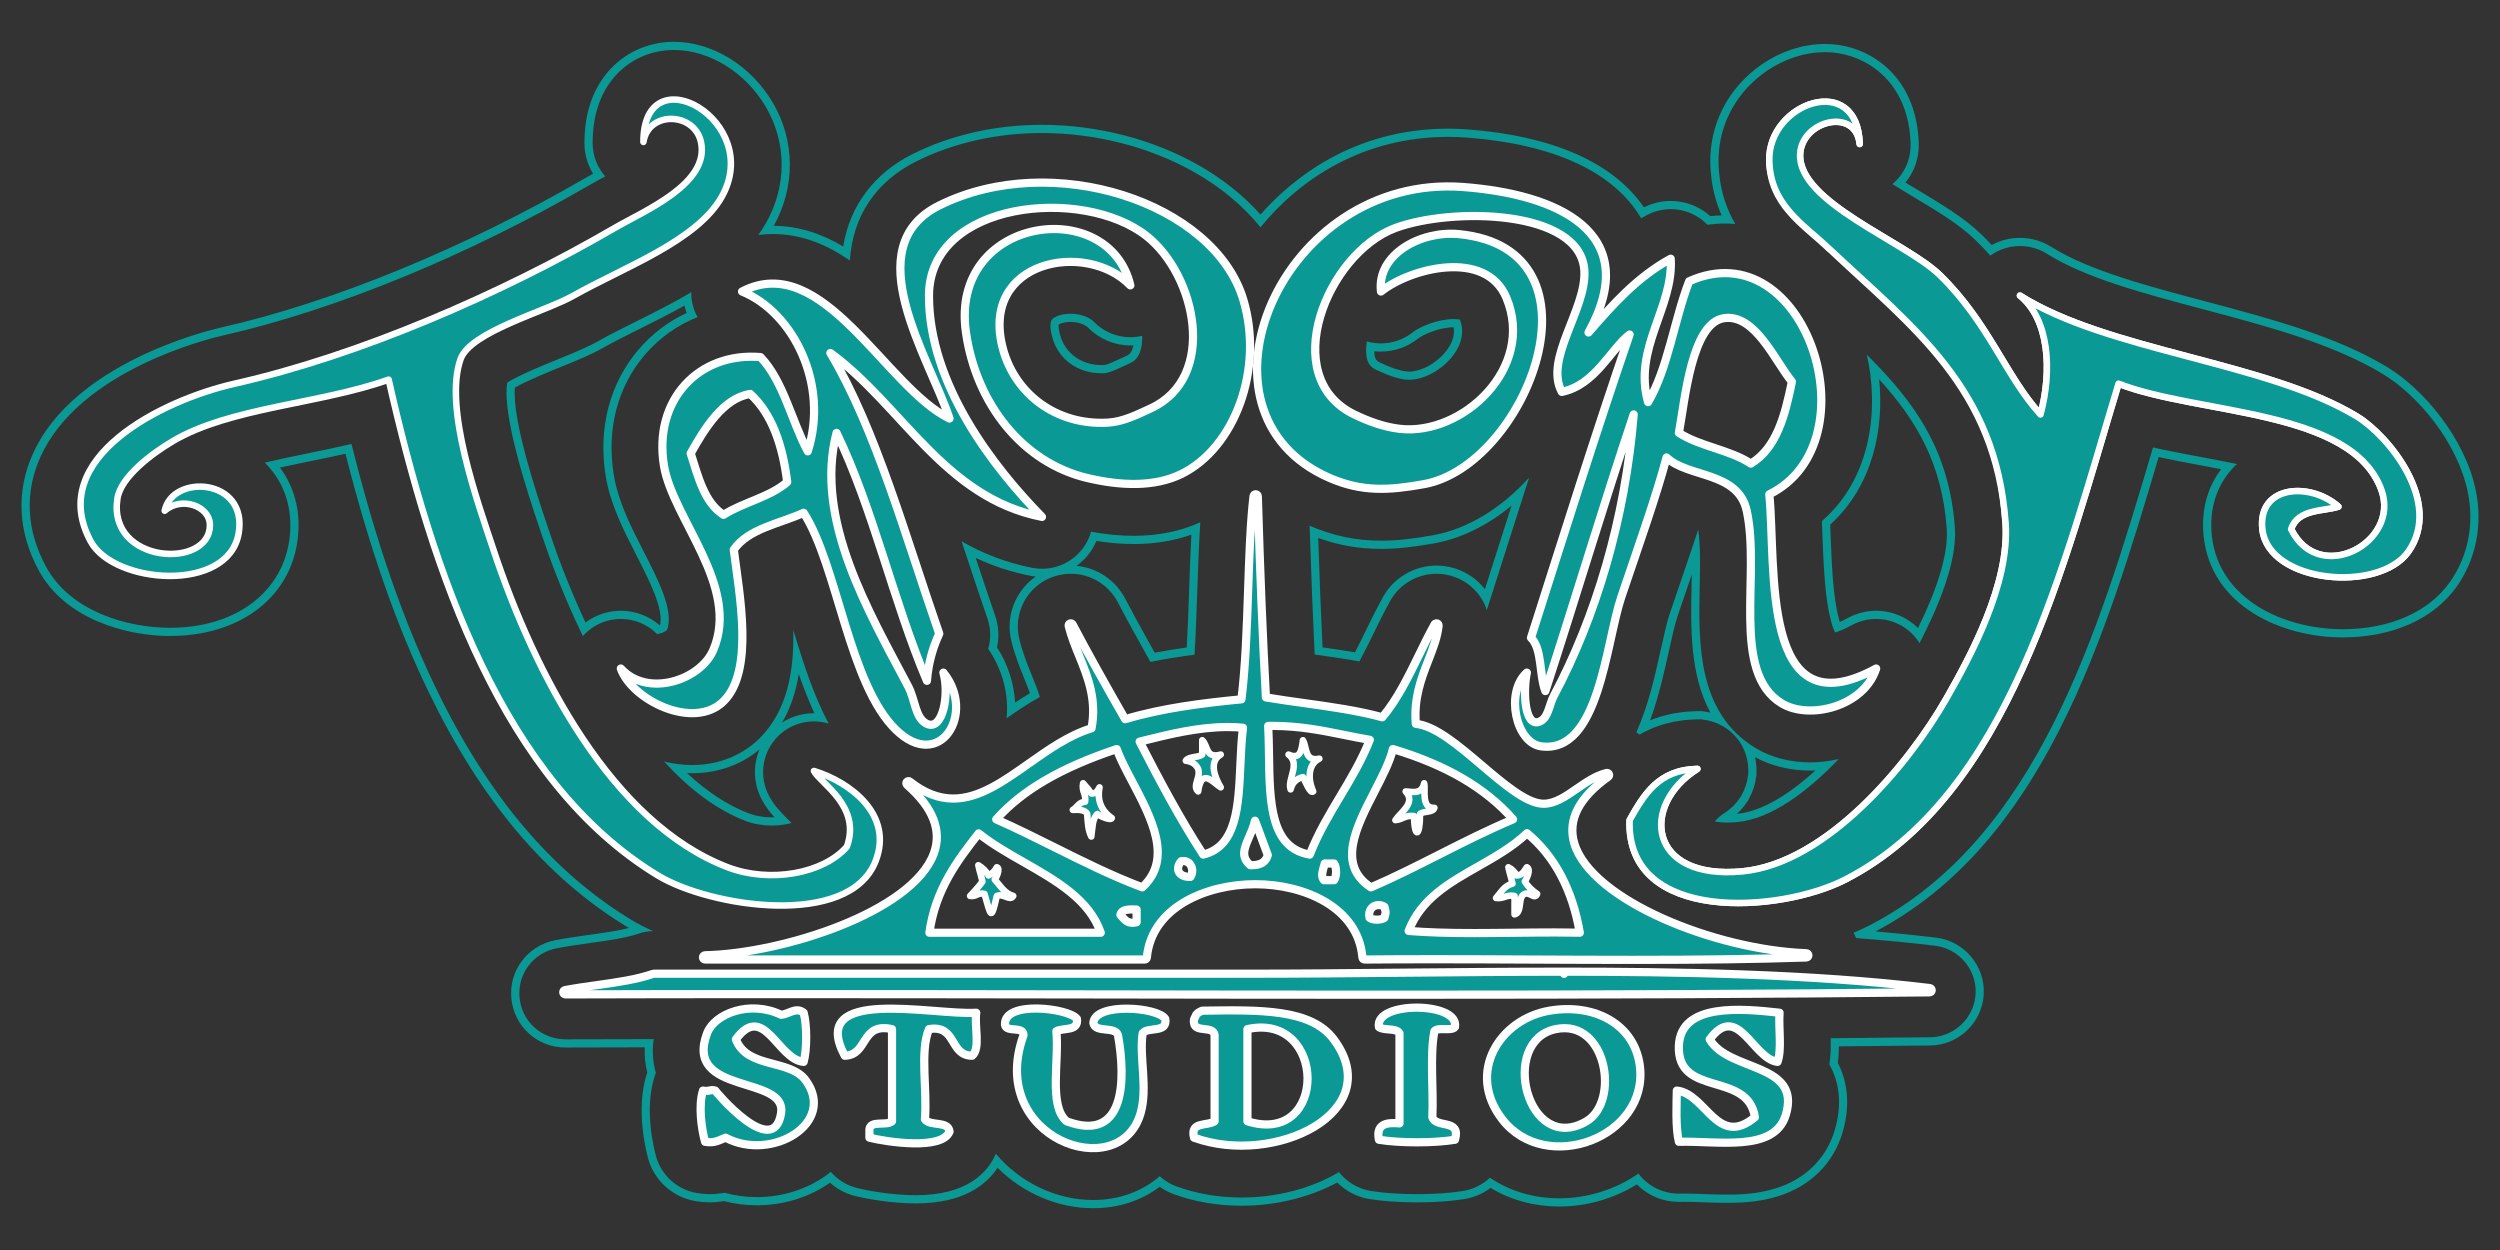 <?xml version="1.0" encoding="utf-8"?>
<!-- Generator: Adobe Illustrator 15.0.0, SVG Export Plug-In . SVG Version: 6.00 Build 0)  -->
<!DOCTYPE svg PUBLIC "-//W3C//DTD SVG 1.1//EN" "http://www.w3.org/Graphics/SVG/1.1/DTD/svg11.dtd">
<svg version="1.1" id="Etsy" xmlns="http://www.w3.org/2000/svg" xmlns:xlink="http://www.w3.org/1999/xlink" x="0px" y="0px"
	 width="290px" height="145px" viewBox="0 0 290 145" enable-background="new 0 0 290 145" xml:space="preserve">
<rect x="0" y="0" width="290" height="145" fill="#333333" stroke="none"/>
<g>
	<path fill="#C42000" d="M-481.333-152.174c-0.022-0.52,0.173-0.942,0.867-0.942c0.693,0,7.732,0.223,12.466,0.223
		c9.814,0,12.169-0.793,13.854-0.793c0.941,0.025,1.14,0.744,1.14,1.165s-0.445,1.313-0.445,2.478c0,1.165,0.272,2.404,0.272,3.42
		c0,1.017-0.868,1.363-1.339,1.363s-0.768-0.174-0.793-1.041c-0.05-1.66,1.165-4.064-10.756-4.064c-6.072,0-6.222,0.694-6.222,2.627
		s0.051,8.327,0.051,9.318s0.297,1.289,1.09,1.289s7.014,0,8.699,0s3.396-0.917,3.594-3.296c0.074-1.264,0.421-1.313,1.041-1.313
		c0.619,0,1.189,0.496,1.09,1.685c-0.099,1.19-0.347,2.454-0.347,4.164c0,1.71,0.347,3.396,0.347,4.635s-1.636,1.536-1.957,0.198
		c-0.322-1.338-0.794-3.594-4.61-3.594s-6.89,0-7.732,0s-1.265,0.471-1.265,1.859c0,1.388,0,8.178,0,9.889
		c0,1.709,0.521,3.543,3.991,3.543s9.765,0.372,12.64-1.884c1.238-1.016,1.61-2.428,2.032-4.733
		c0.198-1.065,2.503-1.041,2.403,1.413c-0.074,1.141-1.167,3.588-1.167,5.159c0,1.314,0.301,3.072-0.914,3.072
		c-1.027,0-0.595-0.523-5.106-0.523c-4.51,0-20.074,0.1-22.676,0.1c-0.967,0-1.165-0.273-1.165-0.868s0.347-1.041,1.165-1.041
		c0.817,0,4.287,0.049,4.287-4.362c0-4.412,0-20.545,0-22.925s-0.521-4.758-3.445-5.056
		C-481.383-151.108-481.309-151.604-481.333-152.174z"/>
	<path fill="#C42000" d="M-449.512-138.304c0-0.744,0.397-1.058,1.289-1.355c1.686-0.644,3.618-2.528,5.254-6.989
		c0.521-1.413,2.305-1.041,2.082,0.396s-0.545,4.089-0.545,5.601c0.768,0,6.468,0,7.187,0c0.72,0,0.843,0.868,0.843,1.562
		s-0.198,1.264-0.817,1.264c-0.669,0-7.212,0-7.212,0s0,7.955,0,12.441s1.536,5.527,3.594,5.527c1.189,0,2.155-0.471,3.048-1.09
		c0.595-0.446,1.934,0.619,1.265,1.486c-0.67,0.868-3.024,3.42-6.395,3.42c-3.371,0-5.8-2.503-5.75-6.691s0.224-11.177,0.224-12.144
		c0-0.966-1.265-2.33-2.677-2.33C-449.288-137.23-449.512-137.841-449.512-138.304z"/>
	<path fill="#C42000" d="M-420.341-141.369c2.329,0,4.139,0.818,4.907,0.818c0.768,0,1.065-0.966,1.908-0.966
		s1.04,0.966,0.817,1.784s-0.371,2.751-0.272,4.907c0.025,0.744-0.57,1.189-1.165,1.189s-0.818-0.248-1.065-1.388
		c-0.248-1.14-1.264-3.891-5.279-3.891c-2.899,0-4.015,1.933-4.015,3.197c0,1.264,0.679,2.473,3.767,3.817
		c3.247,1.413,9.245,2.925,9.245,8.674c-0.198,5.403-5.552,7.113-8.699,7.113c-2.652,0-5.13-0.793-6.221-0.793
		s-1.512,0.917-2.206,0.917c-0.693,0-1.189-0.793-0.917-1.611c0.272-0.818,0.619-1.437,0.619-2.255s-0.47-2.727-0.197-4.312
		s2.403-1.809,2.379-0.272c-0.024,1.537,0.67,5.923,6.221,5.923c4.486,0,5.006-3.123,5.006-4.015c0-1.09-0.223-2.652-5.601-4.783
		s-7.46-4.114-7.46-7.509S-425.546-141.369-420.341-141.369z"/>
	<path fill="#C42000" d="M-409.932-139.931c0-0.521,0.024-0.768,0.619-0.768s3.742,0.099,5.402,0.099s4.71-0.099,5.329-0.099
		c0.446,0,0.322,0.545,0.322,0.917c0,0.372,0.049,0.991-0.744,0.991s-2.279,0.273-2.279,1.586c0,1.313,0.35,1.68,0.867,3.098
		c0.57,1.562,4.684,11.004,4.684,11.004s3.222-6.618,4.188-8.476s1.562-4.188,1.562-5.229c0-1.041-1.065-1.735-1.958-1.909
		s-1.338-0.124-1.338-1.189c0-0.545,0.099-0.843,0.545-0.843s3.122,0.173,5.104,0.173c1.983,0,4.289-0.124,4.933-0.124
		c0.595,0,0.422,0.496,0.422,0.917c0,0.421-0.05,0.842-0.57,0.917c-0.521,0.074-2.825-0.025-5.229,5.081
		c-2.403,5.105-7.162,15.39-10.606,22.082c-1.785,3.519-5.155,7.361-8.675,7.361c-1.834,0.024-2.553-1.562-2.553-2.355
		c0-0.793,0.446-2.082,2.527-2.082c1.388,0,1.76,0.669,2.429,0.669c1.389,0,4.908-3.371,5.898-9.417
		c0.149-1.388-1.278-4.787-1.833-6.32c-0.826-2.28-3.338-8.889-5.155-12.813c-0.621-1.341-2.255-2.032-3.296-2.156
		C-409.833-138.915-409.932-139.088-409.932-139.931z"/>
</g>
<path d="M-187.857,25.796V14.037h-3.879V9.986h3.879V5.588c0-2.636,2.389-4.411,4.32-4.411h4.34v3.687h-2.004
	c-0.986,0-2.301,0.802-2.301,1.787v3.336h3.91v4.051h-3.91v11.759H-187.857z"/>
<path fill="#A30F1D" d="M-214.641,164.288v-11.759h-3.879v-4.051h3.879v-4.398c0-2.636,2.389-4.411,4.32-4.411h4.34v3.687h-2.004
	c-0.986,0-2.301,0.802-2.301,1.787v3.336h3.91v4.051h-3.91v11.759H-214.641z"/>
<path d="M-459.118,143.83c-0.967,0.43-2.004,0.723-3.096,0.851c1.111-0.666,1.967-1.725,2.368-2.98
	c-1.04,0.614-2.194,1.064-3.422,1.306c-0.981-1.047-2.382-1.701-3.932-1.701c-2.978,0-5.387,2.411-5.387,5.393
	c0,0.421,0.049,0.828,0.138,1.223c-4.477-0.224-8.449-2.366-11.104-5.631c-0.466,0.796-0.731,1.726-0.731,2.711
	c0,1.868,0.953,3.52,2.398,4.484c-0.882-0.027-1.717-0.269-2.438-0.672c-0.002,0.023-0.002,0.044-0.002,0.067
	c0,2.611,1.857,4.79,4.32,5.283c-0.453,0.126-0.93,0.188-1.42,0.188c-0.344,0-0.683-0.035-1.014-0.097
	c0.688,2.141,2.677,3.699,5.035,3.742c-1.847,1.446-4.168,2.309-6.691,2.309c-0.436,0-0.865-0.029-1.287-0.076
	c2.384,1.529,5.216,2.422,8.26,2.422c9.908,0,15.328-8.211,15.328-15.336c0-0.23-0.003-0.465-0.014-0.693
	C-460.756,145.861-459.842,144.913-459.118,143.83z"/>
<path fill="#A30F1D" d="M-459.118,273.83c-0.967,0.43-2.004,0.723-3.096,0.852c1.111-0.666,1.967-1.725,2.368-2.98
	c-1.04,0.613-2.194,1.064-3.422,1.305c-0.981-1.047-2.382-1.701-3.932-1.701c-2.978,0-5.387,2.412-5.387,5.393
	c0,0.422,0.049,0.828,0.138,1.223c-4.477-0.223-8.449-2.365-11.104-5.631c-0.466,0.797-0.731,1.727-0.731,2.711
	c0,1.869,0.953,3.52,2.398,4.484c-0.882-0.027-1.717-0.268-2.438-0.672c-0.002,0.023-0.002,0.045-0.002,0.068
	c0,2.611,1.857,4.789,4.32,5.283c-0.453,0.125-0.93,0.188-1.42,0.188c-0.344,0-0.683-0.035-1.014-0.096
	c0.688,2.141,2.677,3.699,5.035,3.742c-1.847,1.445-4.168,2.309-6.691,2.309c-0.436,0-0.865-0.029-1.287-0.076
	c2.384,1.529,5.216,2.422,8.26,2.422c9.908,0,15.328-8.211,15.328-15.336c0-0.23-0.003-0.465-0.014-0.693
	C-460.756,275.861-459.842,274.914-459.118,273.83z"/>
<g>
	<path d="M-348.629,163.866c0,0-0.007-2.454,0.279-3.669c0.307-1.296,2.058-8.711,2.058-8.711s-0.515-1.019-0.515-2.528
		c0-2.37,1.377-4.139,3.088-4.139c1.452,0,2.154,1.091,2.154,2.398c0,1.464-0.931,3.651-1.41,5.674
		c-0.401,1.697,0.847,3.08,2.522,3.08c3.029,0,5.068-3.891,5.068-8.499c0-3.505-2.357-6.126-6.653-6.126
		c-4.847,0-7.87,3.618-7.87,7.654c0,1.396,0.411,2.377,1.055,3.137c0.297,0.35,0.341,0.491,0.231,0.894
		c-0.077,0.292-0.254,0.999-0.327,1.281c-0.105,0.404-0.432,0.55-0.801,0.399c-2.234-0.911-3.275-3.357-3.275-6.106
		c0-4.542,3.831-9.987,11.428-9.987c6.105,0,10.121,4.416,10.121,9.158c0,6.271-3.488,10.955-8.626,10.955
		c-1.727,0-3.35-0.932-3.907-1.99c0,0-0.928,3.684-1.124,4.392c-0.337,1.232-1.607,3.425-1.607,3.425s-0.463,0.544-1.246,0.777
		C-348.357,165.444-348.629,163.866-348.629,163.866z"/>
</g>
<g display="none">
	<path display="inline" fill="#A30F1D" d="M-348.629,293.866c0,0-0.007-2.454,0.279-3.669c0.307-1.296,2.058-8.711,2.058-8.711
		s-0.515-1.019-0.515-2.528c0-2.37,1.377-4.139,3.088-4.139c1.452,0,2.154,1.091,2.154,2.398c0,1.464-0.931,3.651-1.41,5.674
		c-0.401,1.697,0.847,3.08,2.522,3.08c3.029,0,5.068-3.891,5.068-8.499c0-3.505-2.357-6.127-6.653-6.127
		c-4.847,0-7.87,3.618-7.87,7.654c0,1.396,0.411,2.377,1.055,3.137c0.297,0.35,0.341,0.491,0.231,0.894
		c-0.077,0.292-0.254,0.999-0.327,1.281c-0.105,0.404-0.432,0.55-0.801,0.399c-2.234-0.911-3.275-3.357-3.275-6.106
		c0-4.542,3.831-9.987,11.428-9.987c6.105,0,10.121,4.416,10.121,9.158c0,6.271-3.488,10.955-8.626,10.955
		c-1.727,0-3.35-0.932-3.907-1.99c0,0-0.928,3.684-1.124,4.392c-0.337,1.232-1.607,3.425-1.607,3.425s-0.463,0.544-1.246,0.777
		C-348.357,295.444-348.629,293.866-348.629,293.866z"/>
</g>
<rect x="-606.568" y="216.558" fill="#FFFFFF" width="64" height="64"/>
<path d="M-578.605,269.335v-19.849h-6.544v-6.836h6.544v-7.425c0-4.449,4.034-7.445,7.293-7.445h7.325v6.224h-3.382
	c-1.663,0-3.882,1.354-3.882,3.015v5.632h6.597v6.836h-6.597v19.849H-578.605z"/>
<g>
	<rect x="-261.631" y="-156.514" fill="#C42000" width="26.465" height="36.303"/>
	
		<rect x="-271.241" y="-155.354" transform="matrix(0.707 0.707 -0.707 0.707 -179.638 145.134)" fill="#C42000" width="12.459" height="22.158"/>
	
		<rect x="-237.966" y="-155.354" transform="matrix(0.707 -0.707 0.707 0.707 34.137 -206.15)" fill="#C42000" width="12.457" height="22.158"/>
</g>
<g>
	<rect x="-116.497" y="-153.509" fill="#FFFFFF" width="36.053" height="25.772"/>
	<path fill="#C42000" d="M-83.448-150.505v19.763h-30.045v-19.763H-83.448 M-77.439-156.514h-42.062v31.781h42.062V-156.514
		L-77.439-156.514z"/>
</g>
<g>
	<rect x="-487.25" y="-1.514" fill="#C42000" width="42.062" height="31.781"/>
</g>
<g>
	<g>
		<rect x="-343.69" y="-0.152" fill="#FFFFFF" width="27.953" height="20.867"/>
		<path fill="#C42000" d="M-316.255,0.365v19.832h-26.918V0.365H-316.255 M-315.22-0.67h-28.988v21.902h28.988V-0.67L-315.22-0.67z"
			/>
	</g>
	<g>
		<rect x="-336.647" y="7.251" fill="#FFFFFF" width="27.952" height="20.867"/>
		<path fill="#C42000" d="M-309.213,7.769v19.832h-26.917V7.769H-309.213 M-308.178,6.734h-28.987v21.902h28.987V6.734
			L-308.178,6.734z"/>
	</g>
	<g>
		<rect x="-329.918" y="14.75" fill="#FFFFFF" width="27.953" height="20.867"/>
		<path fill="#C42000" d="M-302.482,15.268v19.832H-329.4V15.268H-302.482 M-301.447,14.232h-28.988v21.902h28.988V14.232
			L-301.447,14.232z"/>
	</g>
</g>
<g>
	<polyline fill="none" stroke="#0A9995" stroke-width="7" stroke-miterlimit="10" points="-80.784,411.591 -92.047,394.822 
		-80.784,378.053 	"/>
</g>
<g>
	<polyline fill="none" stroke="#0A9995" stroke-width="7" stroke-miterlimit="10" points="-62.69,378.385 -51.428,395.152 
		-62.69,411.922 	"/>
</g>
<g>
	<polyline fill="none" stroke="#0A9995" stroke-width="7" stroke-miterlimit="10" points="-136.696,297.491 -119.928,286.229 
		-103.158,297.491 	"/>
</g>
<g>
	<polyline fill="none" stroke="#FFFFFF" stroke-width="7" stroke-miterlimit="10" points="-190.481,271.284 -207.251,285.71 
		-224.019,271.284 	"/>
</g>
<g>
	<polyline fill="none" stroke="#0A9995" stroke-width="7" stroke-miterlimit="10" points="-200.481,401.284 -217.251,415.71 
		-234.019,401.284 	"/>
</g>
<g>
	<polyline fill="none" stroke="#0A9995" stroke-width="7" stroke-miterlimit="10" points="-466.555,433.747 -480.98,416.978 
		-466.555,400.21 	"/>
</g>
<g>
	<g>
		<polyline fill="none" stroke="#FFFFFF" stroke-width="7" stroke-miterlimit="10" points="-465.555,574.747 -479.98,557.978 
			-465.555,541.21 		"/>
	</g>
	<g>
		<g>
			<polyline fill="none" stroke="#ECECE8" stroke-width="7" stroke-miterlimit="10" points="-466.555,573.747 -480.98,556.978 
				-466.555,540.21 			"/>
		</g>
	</g>
</g>
<g>
	<polyline fill="none" stroke="#0A9995" stroke-width="7" stroke-miterlimit="10" points="-357.945,400.21 -343.52,416.979 
		-357.945,433.747 	"/>
</g>
<g>
	<g>
		<polyline fill="none" stroke="#FFFFFF" stroke-width="7" stroke-miterlimit="10" points="-356.945,541.21 -342.52,557.979 
			-356.945,574.747 		"/>
	</g>
	<g>
		<g>
			<polyline fill="none" stroke="#ECECE8" stroke-width="7" stroke-miterlimit="10" points="-357.945,540.21 -343.52,556.979 
				-357.945,573.747 			"/>
		</g>
	</g>
</g>
<g>
	<g>
		<g>
			<path fill="#0A9995" d="M78.17,5.798c4.145,0,8.342,2.61,10.691,6.646c2.426,4.164,2.412,9.207-0.039,13.487
				c-0.262,0.459-0.557,0.897-0.863,1.325c0.555-0.072,1.115-0.11,1.676-0.11c3.369,0,6.307,1.242,8.951,3.075
				c0.324-5.137,3.002-9.164,7.744-11.521c4.305-2.138,9.324-3.269,14.52-3.269c6.209,0,12.469,1.6,17.627,4.506
				c3.119,1.757,5.736,3.944,7.738,6.428c4.635-5.68,11.967-10.487,21.773-10.487c0.727,0,1.465,0.028,2.193,0.083
				c10.064,0.762,17.031,3.994,20.193,9.36c0.199-0.116,0.4-0.229,0.6-0.338c0.865-0.472,1.844-0.721,2.828-0.721
				c0.986,0,1.965,0.249,2.842,0.727c0.535,0.293,1.01,0.658,1.418,1.081c0.682-0.093,1.363-0.141,2.043-0.141
				c0.4,0,0.795,0.021,1.184,0.051c-0.969-1.673-1.688-3.655-1.885-6.072c-0.033-0.361-0.053-0.721-0.059-1.067
				c-0.008-0.478,0.016-0.978,0.076-1.531c0.303-2.812,1.537-5.39,3.57-7.454c1.641-1.666,3.75-2.888,5.951-3.45
				c0.084-0.024,0.168-0.047,0.254-0.068l0.035-0.008l0.037-0.009c0.193-0.043,0.389-0.076,0.582-0.105l0.035-0.006l0.037-0.007
				c0.186-0.036,0.371-0.066,0.533-0.084c0.199-0.022,0.398-0.035,0.596-0.044l0.047-0.001l0.043-0.003
				c0.188-0.014,0.373-0.024,0.557-0.024h0.002c4.006,0,8.549,2.559,9.672,8.272c0.146,0.745,0.232,1.539,0.256,2.357
				c0.051,1.874-0.771,3.564-2.109,4.678c0.896,0.562,1.75,1.071,2.393,1.457c2.77,1.66,5.385,3.226,7.232,5.027
				c0.613,0.596,1.189,1.201,1.734,1.809c0.99-0.709,2.193-1.106,3.441-1.106c1.121,0,2.217,0.317,3.16,0.916
				c4.41,2.792,11.367,4.636,18.109,6.423c7.379,1.955,15.01,3.977,20.885,7.543c3.957,2.403,8.586,7.852,9.781,13.614
				c0.783,3.779,0.045,7.508-2.078,10.5c-2.463,3.465-6.986,5.452-12.41,5.452c-6.752,0-14.387-3.392-15.193-10.848
				c-0.045-0.417-0.066-0.838-0.066-1.245c-0.004-3.158,1.299-5.266,2.391-6.479c0.186-0.207,0.381-0.403,0.582-0.591
				c-1.414-0.295-2.838-0.562-4.189-0.815c-1.912-0.359-3.766-0.707-5.543-1.104c-0.016,0.051-0.031,0.1-0.045,0.148
				c-6.287,21.238-13.414,45.31-32.941,55.339c-0.555,0.284-1.141,0.551-1.746,0.803c0.104,0.2,0.203,0.401,0.283,0.614
				c3.268,0.253,6.34,0.552,9.176,0.896c2.754,0.332,4.818,2.758,4.699,5.523l-0.002,0.035l-0.002,0.035
				c-0.168,2.808-2.496,5.009-5.303,5.024c-3.812,0.04-7.611,0.075-11.508,0.106c0.023,0.945,0.014,1.982-0.152,3.043
				c1.252,2.218,1.465,4.882,0.584,7.745c-0.979,3.184-3.365,5.53-6.721,6.608c-2.33,0.748-4.625,0.748-5.857,0.748
				c-0.914,0-1.799-0.032-2.656-0.063l-0.041-0.002c-0.744-0.027-1.447-0.052-2.068-0.052c-0.172,0-0.338,0.002-0.504,0.006
				c-0.062,0.002-0.123,0.003-0.186,0.003c-1.896,0-3.613-0.894-4.703-2.328c-2.641,1.829-5.879,2.865-9.16,2.865
				c-3.002,0-5.76-0.83-8.066-2.388c-0.842,0.794-1.918,1.343-3.098,1.536c-1.473,0.239-3.375,0.371-5.359,0.371
				c-1.982,0-3.887-0.132-5.363-0.372c-1.482-0.242-2.789-1.045-3.686-2.183c-3.154,1.86-7.121,2.945-11.305,2.945
				c-2.639,0-5.164-0.428-7.508-1.273c-0.746-0.268-1.418-0.679-1.986-1.198c-2.027,1.768-4.703,2.76-7.736,2.76
				c-4.254,0-8.463-2.027-11.266-5.358c-1,2.265-3.428,4.802-9.295,4.802c-2.727,0-5.555-0.521-6.791-0.828
				c-1.23-0.305-2.285-0.979-3.062-1.885c-2.283,1.849-5.342,2.933-8.6,2.933c-1.281,0-2.533-0.17-3.736-0.51
				c-0.492,0.097-1.051,0.163-1.672,0.163c-0.521,0-1.053-0.047-1.58-0.138c-2.232-0.388-4.066-2.042-4.678-4.222
				c-0.244-0.881-1.408-5.47-0.172-9.312c0.045-0.135,0.092-0.268,0.143-0.397c-0.305-1.06-0.467-2.371-0.254-3.911
				c-3.523,0.005-6.922,0.013-10.234,0.023c-2.775,0-5.061-2.07-5.322-4.821c-0.271-2.732,1.559-5.194,4.297-5.739
				c1.312-0.253,2.662-0.442,3.848-0.607l0.121-0.018c1.992-0.277,4.049-0.562,5.494-1.061c0.543-0.197,1.137-0.299,1.734-0.307
				c-0.91-0.403-1.76-0.837-2.521-1.299c-9.229-5.611-16.643-14.398-22.666-26.862c-3.807-7.881-6.955-16.97-9.803-28.344
				C39.09,51.896,37.4,52.24,35.74,52.58c-1.686,0.346-3.391,0.694-5.029,1.084c0.221,0.215,0.432,0.441,0.631,0.677
				c1.955,2.309,2.723,5.377,2.166,8.639c-1.018,5.98-6.432,9.845-13.793,9.845c-4.854,0-11.529-1.854-14.367-7.075
				c-2.299-4.227-2.52-8.648-0.637-12.788C9.271,42.93,24.221,39.287,25.91,38.905c12.951-2.929,28.416-9.273,42.428-17.409
				c0.582-0.338,1.209-0.674,1.873-1.029c-0.914-1.041-1.467-2.398-1.467-3.867c0-3.03,0.789-5.543,2.348-7.47
				C72.807,7.013,75.387,5.798,78.17,5.798 M78.172,11.683C78.172,11.683,78.172,11.683,78.172,11.683
				c0.016,0,0.03,0.001,0.045,0.002c-0.021,0-0.041,0-0.061,0c-0.004,0-0.008,0-0.012,0c-0.124,0-0.246,0.005-0.365,0.018
				c0.082-0.008,0.164-0.009,0.246-0.013c0.041-0.002,0.08-0.004,0.119-0.005c0.002,0,0.005,0,0.007,0c0.027,0,0.055,0,0.082,0.001
				c0.004,0,0.009,0,0.013,0c-0.004,0-0.009,0-0.013,0c-0.006,0-0.011,0-0.017-0.001c0.006,0,0.012,0,0.018,0
				C78.214,11.685,78.193,11.683,78.172,11.683C78.172,11.683,78.172,11.683,78.172,11.683s-0.001,0-0.002,0
				C78.171,11.683,78.172,11.683,78.172,11.683 M67.611,73.783c0.395-0.446,0.859-0.84,1.393-1.157
				c0.912-0.542,1.955-0.828,3.016-0.828c1.58,0,3.096,0.635,4.197,1.745c0.418-0.014,0.943-0.264,1.162-0.458
				c0.812-2.229-0.98-5.729-2.715-9.116c-1.451-2.831-2.949-5.758-3.461-8.866c-0.863-5.254,0.406-10.196,3.574-13.916
				c1.682-1.975,3.775-3.461,6.141-4.397c-0.428-0.771-0.686-1.641-0.729-2.55c-0.004-0.117,0.008-0.23,0.01-0.348
				c-2.102,1.252-4.309,2.353-6.41,3.399c-1.572,0.784-3.059,1.526-4.336,2.249c-1.346,0.764-3.055,1.457-4.883,2.198
				c-1.154,0.468-4.414,1.787-5.732,2.649c-0.633,3.841,2.52,13.224,3.598,16.434l0.023,0.066l0.389,1.16
				C63.639,64.438,65.236,68.876,67.611,73.783 M127.752,43.297c0.137,0,0.279-0.004,0.424-0.012
				c0.488-0.027,1.518-0.506,2.434-0.933l0.418-0.194c0.398-0.183,1.225-0.564,1.428-2.264c0.035-0.302,0.049-0.615,0.041-0.937
				c-0.447,0.106-0.908,0.161-1.371,0.161c-1.596,0-3.145-0.657-4.244-1.798c-0.447-0.462-1.455-0.929-2.697-0.929
				c-1.201,0-1.955,0.413-2.17,0.694c-0.232,0.302-0.219,1.047,0.035,1.994C122.734,41.642,124.975,43.297,127.752,43.297
				 M160.199,39.833c-0.561,0-1.113-0.079-1.643-0.231c-0.041,0.265-0.07,0.527-0.082,0.783c-0.092,1.903,0.721,2.297,1.203,2.531
				c1.303,0.63,2.434,1.005,3.354,1.114c0.139,0.016,0.277,0.024,0.414,0.024c1.883,0,4.125-1.315,5.332-3.129
				c0.861-1.286,1.055-2.578,0.578-3.846c-0.131-0.031-0.365-0.067-0.734-0.067c-1.836,0-3.932,0.891-4.74,1.534
				C162.84,39.376,161.531,39.833,160.199,39.833 M212.863,73.364c0.389-0.106,1.018-0.339,1.936-0.841
				c0.867-0.475,1.85-0.726,2.838-0.726c1.363,0,2.693,0.475,3.746,1.337c0.52,0.426,0.941,0.928,1.279,1.475
				c2.025-3.901,4.395-9.328,4.104-13.384c-0.648-9.014-4.664-14.569-10.223-20.089c1.391,5.952,0.715,14.19-5.205,19.311
				c0.021,0.483,0.039,0.978,0.059,1.48l0.002,0.088c0.129,3.434,0.273,7.325,1.002,10.03
				C212.57,72.676,212.736,73.096,212.863,73.364 M177.375,55.404c-3.25,3.586-7.166,5.962-11.119,6.678
				c-2.477,0.447-4.287,0.637-6.047,0.637c-2.92,0-5.555-0.552-8.295-1.735c0.178,5.514,0.369,10.393,0.586,14.939
				c1.713,0.239,3.459,0.488,5.189,0.803c0.537-0.983,1.055-2.043,1.562-3.082c0.488-1.005,1.227-2.522,2.016-3.944
				c1.086-1.938,3.143-3.142,5.367-3.142c0.58,0,1.16,0.083,1.727,0.247c0.07,0.021,0.141,0.043,0.195,0.061
				c1.91,0.628,3.326,2.093,3.916,3.904c0.537-1.681,1.072-3.361,1.607-5.045l0.031-0.1
				C175.182,62.261,176.271,58.84,177.375,55.404 M23.249,56.583L23.249,56.583c-0.013,0-0.026,0-0.04,0
				c-0.035,0-0.07,0-0.105,0.001c-0.032,0-0.065,0.001-0.098,0.002c0.032-0.001,0.065-0.001,0.098-0.002
				c0.036-0.001,0.071-0.001,0.107-0.001C23.225,56.583,23.236,56.583,23.249,56.583L23.249,56.583L23.249,56.583
				c0.002,0,0.004,0,0.005,0C23.253,56.583,23.251,56.583,23.249,56.583L23.249,56.583c-0.018-0.001-0.038-0.003-0.058-0.003
				C23.211,56.58,23.23,56.583,23.249,56.583 M131.516,62.156c-1.561,0-3.221-0.159-4.955-0.476
				c-0.117,0.417-0.283,0.826-0.498,1.221c-1.033,1.897-3.02,3.075-5.186,3.075c-0.387,0-0.775-0.037-1.143-0.111
				c-3.102-0.61-5.791-1.695-8.188-3.073c0.156,0.475,0.312,0.946,0.469,1.418l0.09,0.274c0.795,2.405,1.617,4.892,2.43,7.232
				c0.404,1.16,0.434,2.396,0.098,3.55c1.666,2.419,2.404,5.294,2.131,8.054c1.197-0.836,2.473-1.699,3.857-2.471
				c-0.205-0.696-0.512-1.475-0.898-2.431c-0.479-1.177-1.076-2.642-1.465-4.211c-0.777-3.031,0.846-6.146,3.777-7.253
				c0.057-0.021,0.119-0.044,0.186-0.065c0.646-0.221,1.316-0.332,1.992-0.332c2.291,0,4.381,1.263,5.467,3.323
				c0.85,1.647,2.342,4.359,3.771,6.901c1.756-0.354,3.49-0.624,5.113-0.838c0.152-2.426,0.24-5.003,0.326-7.536l0.002-0.058
				c0.092-2.721,0.184-5.338,0.346-7.766C136.957,61.624,134.363,62.156,131.516,62.156 M190.191,85.216
				c0.02-0.01,0.037-0.022,0.057-0.032l0.021-0.012c0.127-0.079,0.254-0.153,0.359-0.208c0.199-0.105,0.41-0.202,0.623-0.297
				l0.039-0.02c0.141-0.068,0.281-0.134,0.445-0.201c0.182-0.074,0.373-0.141,0.562-0.206l0.072-0.023l0.043-0.017
				c0.15-0.057,0.303-0.109,0.455-0.156c0.18-0.055,0.367-0.102,0.555-0.146l0.072-0.017l0.078-0.021
				c0.18-0.048,0.361-0.093,0.549-0.131c0.154-0.031,0.312-0.056,0.475-0.078l0.027-0.004l0.098-0.017
				c0.23-0.038,0.459-0.075,0.699-0.1c0.133-0.015,0.271-0.023,0.438-0.033l0.074-0.005c0.221-0.018,0.492-0.04,0.812-0.048
				c0.053-0.001,0.107-0.002,0.16-0.002l0.484,0.001l0.16,0.036c0.137,0.015,0.271,0.034,0.406,0.06
				c0.146,0.027,0.295,0.062,0.432,0.099l0.02,0.004l0.02,0.005c0.127,0.034,0.322,0.09,0.551,0.176l0.025,0.009l0.023,0.01
				c0.137,0.053,0.273,0.111,0.404,0.174c0.168,0.079,0.338,0.17,0.504,0.27l0.012,0.006l0.027,0.018
				c0.123,0.074,0.242,0.152,0.357,0.233c0.203,0.143,0.352,0.273,0.436,0.346c0.09,0.074,0.215,0.185,0.338,0.311
				c0.238,0.24,0.459,0.507,0.643,0.772c0.076,0.108,0.145,0.219,0.211,0.333l0.01,0.014l0.039,0.069
				c0.049,0.085,0.148,0.256,0.252,0.483c0.074,0.159,0.129,0.298,0.164,0.392c0.029,0.072,0.066,0.174,0.105,0.294
				c0.051,0.157,0.092,0.315,0.125,0.481c0.025,0.108,0.047,0.215,0.064,0.322c0.031,0.188,0.049,0.354,0.061,0.49
				c0.014,0.121,0.025,0.287,0.025,0.477l-0.002,0.523l-0.045,0.186c-0.029,0.229-0.07,0.457-0.125,0.684l-0.018,0.069l-0.02,0.069
				c-0.021,0.081-0.047,0.159-0.07,0.238c-0.131,0.413-0.293,0.789-0.494,1.143l-0.018,0.029l-0.004,0.006l-0.002,0.007l-0.07,0.12
				l-0.053,0.076c-0.188,0.292-0.402,0.571-0.645,0.832c-0.041,0.046-0.084,0.09-0.127,0.135l-0.049,0.051l-0.049,0.048
				c-0.303,0.292-0.611,0.537-0.977,0.77c-0.041,0.026-0.082,0.054-0.121,0.082l-0.064,0.044h-0.002l-0.078,0.053
				c-0.029,0.022-0.059,0.046-0.088,0.068l-0.045,0.035l-0.018,0.014l-0.02,0.015l-0.055,0.04l-0.035,0.031l-0.068,0.06l-0.1,0.087
				l-0.008,0.007l-0.092,0.09l-0.07,0.069l-0.006,0.004l-0.072,0.081l-0.076,0.083l-0.002,0.003l-0.049,0.062l-0.043,0.052
				c0.346,0.07,0.82,0.127,1.443,0.127c0.371,0,0.777-0.021,1.203-0.062c3.887-0.376,8.107-3.52,11.725-7.31
				c-1.121,0.258-2.242,0.392-3.305,0.392c-2.371,0-4.586-0.587-6.398-1.697c-6.727-4.103-6.561-12.186-6.428-18.689
				c0.051-2.348,0.102-4.766-0.17-6.63c-0.639,1.949-1.344,4.018-2.107,6.253l-0.018,0.054l-0.064,0.187
				c-0.369,1.08-0.75,2.189-1.135,3.33c-0.312,0.927-0.645,2.423-0.994,4.006l-0.01,0.039c-0.688,3.113-1.471,6.608-2.852,9.651
				C189.947,85.025,190.07,85.121,190.191,85.216 M80.303,88.743c-1.086,0-2.184-0.143-3.262-0.401
				c2.783,3.05,5.945,5.545,9.486,6.9c0.889,0.34,1.924,0.52,2.994,0.52c0.879,0,1.654-0.119,2.299-0.294
				c-0.123-0.129-0.264-0.27-0.422-0.427c-0.754-0.752-1.611-1.604-2.215-2.776c-1.096-2.112-0.812-4.653,0.713-6.472
				c1.123-1.342,2.773-2.111,4.527-2.111c0.574,0,1.143,0.085,1.701,0.252c-1.742-3.265-2.959-7.063-4.105-10.842
				c0.109,4.656-0.654,9.346-3.938,12.579C86.07,87.651,83.307,88.743,80.303,88.743 M78.17,4.848c-3.071,0-5.92,1.343-7.816,3.684
				c-1.698,2.1-2.56,4.814-2.56,8.068c0,1.256,0.352,2.482,1.006,3.548c-0.32,0.175-0.637,0.351-0.938,0.526
				C53.932,28.763,38.564,35.069,25.7,37.979c-1.736,0.393-17.102,4.136-21.854,14.589c-2.011,4.421-1.779,9.136,0.667,13.635
				c3.037,5.588,10.088,7.571,15.202,7.571c7.849,0,13.631-4.175,14.729-10.636c0.565-3.311-0.134-6.445-1.972-8.902
				c1.116-0.246,2.253-0.479,3.364-0.707l0.095-0.02l0.113-0.023c1.32-0.27,2.677-0.548,4.032-0.85
				c2.809,11.041,5.881,19.839,9.642,27.625c6.105,12.635,13.639,21.552,23.027,27.261c0.068,0.042,0.138,0.083,0.208,0.124
				c-1.278,0.334-2.926,0.563-4.528,0.786l-0.15,0.021c-1.121,0.156-2.524,0.352-3.891,0.615c-3.209,0.639-5.383,3.547-5.062,6.766
				c0.308,3.235,3.002,5.678,6.268,5.678c2.988-0.01,6.043-0.017,9.196-0.022c-0.04,1,0.059,1.976,0.296,2.916
				c-0.016,0.047-0.032,0.094-0.048,0.141c-1.317,4.095-0.1,8.937,0.157,9.866c0.71,2.53,2.842,4.454,5.432,4.904
				c0.584,0.101,1.17,0.152,1.742,0.152c0.544,0,1.092-0.047,1.63-0.14c1.217,0.323,2.486,0.486,3.778,0.486
				c3.12,0,6.106-0.926,8.507-2.622c0.829,0.745,1.827,1.273,2.927,1.546c1.281,0.318,4.203,0.856,7.02,0.856
				c5.379,0,8.108-2.036,9.492-4.133c2.956,2.957,7.002,4.69,11.068,4.69c2.934,0,5.591-0.857,7.738-2.487
				c0.511,0.365,1.067,0.656,1.664,0.87c2.443,0.882,5.078,1.329,7.828,1.329c3.955,0,7.865-0.952,11.104-2.692
				c1.013,1.013,2.312,1.685,3.732,1.917c1.524,0.248,3.483,0.385,5.517,0.385s3.99-0.136,5.512-0.383
				c1.104-0.181,2.137-0.625,3.023-1.297c2.344,1.416,5.09,2.161,7.988,2.161c3.146,0,6.306-0.907,8.987-2.566
				c1.279,1.299,3.013,2.029,4.876,2.029c0.072,0,0.143-0.001,0.215-0.003c0.151-0.003,0.311-0.005,0.475-0.005
				c0.594,0,1.272,0.023,2.033,0.051c0.907,0.033,1.801,0.066,2.732,0.066c1.285,0,3.676,0,6.147-0.793
				c3.66-1.176,6.267-3.745,7.339-7.234c0.915-2.976,0.739-5.803-0.507-8.201c0.087-0.676,0.119-1.333,0.125-1.924
				c3.566-0.029,7.058-0.062,10.56-0.099c3.301-0.019,6.044-2.618,6.241-5.918l0.001-0.008l0.004-0.078
				c0.141-3.258-2.291-6.117-5.535-6.508c-2.183-0.265-4.535-0.506-7.016-0.72c19.391-10.215,26.584-33.91,32.835-55.021
				c1.501,0.319,3.039,0.608,4.651,0.912l0.057,0.01l0.12,0.022c0.794,0.149,1.605,0.302,2.422,0.461
				c-1.056,1.389-2.104,3.514-2.1,6.468c0,0.45,0.024,0.903,0.072,1.346c0.869,8.036,8.975,11.696,16.138,11.696
				c5.735,0,10.541-2.133,13.185-5.852c2.278-3.21,3.071-7.203,2.234-11.243c-1.251-6.03-6.088-11.724-10.219-14.233
				c-5.991-3.637-13.688-5.676-21.131-7.648c-6.671-1.768-13.562-3.595-17.849-6.308c-1.096-0.695-2.364-1.063-3.668-1.063
				c-1.155,0-2.271,0.286-3.274,0.832c-0.412-0.441-0.827-0.865-1.239-1.266c-1.92-1.872-4.572-3.462-7.38-5.145l-0.2-0.121
				c-0.352-0.211-0.757-0.454-1.191-0.719c1.036-1.257,1.589-2.849,1.544-4.522c-0.025-0.874-0.117-1.719-0.273-2.515
				c-1.228-6.245-6.211-9.04-10.604-9.04c-0.208,0-0.417,0.012-0.628,0.027l-0.011,0l-0.052,0.002
				c-0.219,0.01-0.439,0.024-0.66,0.049c-0.183,0.02-0.396,0.054-0.608,0.096c-0.248,0.039-0.464,0.076-0.679,0.123l-0.007,0.002
				l-0.044,0.01c-0.144,0.035-0.239,0.06-0.335,0.088c-2.335,0.596-4.605,1.912-6.362,3.696c-2.185,2.218-3.513,4.991-3.838,8.019
				c-0.063,0.58-0.091,1.12-0.082,1.648c0.007,0.373,0.027,0.756,0.062,1.139c0.146,1.776,0.559,3.423,1.256,4.989
				c-0.436,0.011-0.876,0.041-1.318,0.088c-0.394-0.354-0.827-0.661-1.295-0.917c-1.014-0.552-2.153-0.843-3.298-0.843
				c-1.077,0-2.146,0.256-3.105,0.743c-3.519-5.174-10.559-8.294-20.444-9.042c-0.757-0.057-1.52-0.086-2.265-0.086
				c-11.074,0-18.181,5.889-21.772,9.967c-1.983-2.238-4.425-4.181-7.272-5.785c-5.298-2.985-11.723-4.628-18.094-4.628
				c-5.339,0-10.506,1.165-14.942,3.368c-4.501,2.238-7.331,6.016-8.095,10.744c-2.661-1.586-5.309-2.373-8.049-2.396
				c2.505-4.532,2.479-9.835-0.081-14.231C87.165,7.642,82.646,4.848,78.17,4.848L78.17,4.848z M59.725,44.96
				c1.419-0.808,4.211-1.94,5.186-2.334c1.864-0.756,3.609-1.463,5.012-2.26c1.268-0.717,2.736-1.449,4.291-2.225
				c1.628-0.811,3.431-1.708,5.188-2.692c0.065,0.289,0.149,0.573,0.252,0.851c-2.157,1.004-4.037,2.438-5.599,4.271
				c-3.353,3.937-4.697,9.152-3.788,14.687c0.537,3.261,2.07,6.252,3.553,9.146c1.489,2.909,3.165,6.182,2.749,8.076
				c-0.022,0.01-0.046,0.021-0.069,0.03c-1.235-1.061-2.84-1.661-4.479-1.661c-1.231,0-2.442,0.333-3.501,0.961
				c-0.208,0.124-0.408,0.258-0.602,0.404c-2.091-4.481-3.492-8.423-4.167-10.464l-0.391-1.163l-0.027-0.081
				C62.345,57.567,59.407,48.821,59.725,44.96L59.725,44.96z M122.806,37.64c0.139-0.084,0.599-0.297,1.378-0.297
				c1.023,0,1.766,0.382,2.015,0.64c1.278,1.326,3.074,2.087,4.927,2.087c0.115,0,0.229-0.003,0.345-0.009
				c-0.173,0.929-0.568,1.11-0.838,1.234l-0.423,0.197c-0.615,0.287-1.76,0.82-2.088,0.845c-0.124,0.007-0.249,0.01-0.369,0.01
				c-2.336,0-4.214-1.378-4.785-3.511C122.791,38.181,122.786,37.795,122.806,37.64L122.806,37.64z M160.199,40.783
				c1.547,0,3.064-0.53,4.273-1.493c0.598-0.476,2.494-1.326,4.145-1.327c0.14,0.796-0.068,1.597-0.629,2.434
				c-1.028,1.544-2.98,2.708-4.543,2.708c-0.102,0-0.205-0.007-0.308-0.019c-0.812-0.097-1.839-0.442-3.046-1.025
				c-0.327-0.159-0.665-0.323-0.675-1.322C159.676,40.769,159.938,40.783,160.199,40.783L160.199,40.783z M212.307,60.858
				c5.005-4.574,6.251-11.225,5.675-16.856c4.369,4.788,7.301,9.846,7.837,17.292c0.198,2.772-0.922,6.657-3.334,11.561
				c-0.159-0.161-0.325-0.312-0.499-0.455c-1.223-1.001-2.767-1.552-4.349-1.552c-1.148,0-2.287,0.292-3.294,0.842
				c-0.359,0.197-0.666,0.346-0.924,0.46c-0.033-0.107-0.067-0.224-0.102-0.352c-0.698-2.594-0.842-6.418-0.969-9.792l-0.002-0.1
				l-0.017-0.428C212.322,61.27,212.314,61.063,212.307,60.858L212.307,60.858z M160.209,63.669c1.827,0,3.686-0.195,6.216-0.652
				c3.06-0.554,6.133-2.066,8.906-4.348c-0.716,2.239-1.425,4.466-2.125,6.668l-0.032,0.104c-0.308,0.967-0.615,1.934-0.924,2.901
				c-0.849-1.096-2.017-1.925-3.396-2.379c-0.067-0.021-0.147-0.047-0.227-0.07c-0.653-0.189-1.323-0.285-1.992-0.285
				c-2.568,0-4.942,1.39-6.196,3.627c-0.81,1.459-1.551,2.984-2.041,3.994c-0.4,0.818-0.808,1.651-1.222,2.441
				c-1.246-0.214-2.496-0.399-3.764-0.579c-0.183-3.913-0.348-8.085-0.501-12.69C155.295,63.263,157.647,63.669,160.209,63.669
				L160.209,63.669z M131.516,63.106c2.398,0,4.64-0.363,6.684-1.081c-0.104,1.914-0.177,3.944-0.256,6.293l-0.002,0.058
				c-0.076,2.233-0.154,4.535-0.279,6.732c-1.32,0.185-2.549,0.386-3.719,0.609c-1.455-2.597-2.717-4.911-3.419-6.272
				c-1.144-2.168-3.264-3.582-5.643-3.807c0.821-0.589,1.515-1.364,2.015-2.283c0.107-0.198,0.205-0.399,0.293-0.605
				C128.69,62.987,130.143,63.106,131.516,63.106L131.516,63.106z M115.657,75.092c0.27-1.222,0.193-2.488-0.225-3.688
				c-0.759-2.185-1.542-4.548-2.249-6.688c2.034,0.956,4.135,1.642,6.367,2.081c0.191,0.039,0.388,0.069,0.588,0.09
				c-2.371,1.654-3.549,4.641-2.801,7.556c0.399,1.616,1.006,3.107,1.493,4.306c0.246,0.608,0.468,1.161,0.646,1.662
				c-0.596,0.352-1.17,0.717-1.726,1.085C117.629,79.254,116.91,77.042,115.657,75.092L115.657,75.092z M191.412,83.553
				c1.007-2.722,1.649-5.634,2.186-8.06c0.337-1.521,0.676-3.054,0.977-3.946c0.309-0.914,0.614-1.808,0.913-2.682l0.221-0.645
				l0.063-0.183l0.022-0.069c0.155-0.455,0.306-0.896,0.452-1.324c-0.008,0.461-0.018,0.924-0.028,1.385
				c-0.096,4.718-0.209,10.241,2.193,14.635c-0.087-0.02-0.184-0.041-0.28-0.059c-0.139-0.026-0.28-0.047-0.423-0.064l-0.108-0.024
				l-0.103-0.023l-0.104,0l-0.484-0.001l-0.179,0.002c-0.334,0.008-0.613,0.03-0.843,0.049l-0.09,0.006
				c-0.178,0.011-0.332,0.021-0.479,0.037c-0.253,0.025-0.501,0.065-0.751,0.106l-0.102,0.018c-0.181,0.024-0.358,0.052-0.531,0.087
				c-0.207,0.042-0.407,0.091-0.604,0.144l-0.075,0.02l-0.044,0.01c-0.215,0.051-0.421,0.103-0.618,0.163
				c-0.174,0.054-0.345,0.113-0.514,0.176l-0.004,0.001l-0.021,0.008l-0.048,0.016C191.796,83.409,191.6,83.478,191.412,83.553
				L191.412,83.553z M90.726,83.811c0.938-1.591,1.58-3.458,1.933-5.623c0.543,1.557,1.137,3.089,1.81,4.543
				c-0.015,0-0.029,0-0.044,0C93.094,82.731,91.815,83.113,90.726,83.811L90.726,83.811z M80.303,89.693
				c2.942,0,5.676-0.971,7.793-2.751c-0.765,1.829-0.703,3.933,0.244,5.76c0.428,0.832,0.971,1.518,1.506,2.104
				c-0.107,0.004-0.215,0.006-0.324,0.006c-0.955,0-1.873-0.158-2.654-0.457c-2.43-0.93-4.834-2.498-7.171-4.675
				C79.899,89.689,80.102,89.693,80.303,89.693L80.303,89.693z M203.693,90.209l0.033-0.136l0.025-0.108l0.001-0.112l0.002-0.523
				c0-0.235-0.015-0.438-0.031-0.587c-0.011-0.131-0.031-0.324-0.067-0.54c-0.021-0.123-0.045-0.248-0.075-0.375
				c1.864,1.021,4.069,1.558,6.413,1.558c0.196,0,0.395-0.004,0.594-0.013c-2.648,2.422-5.942,4.729-9.105,5.035
				c-0.001,0-0.003,0-0.004,0c0.065-0.059,0.131-0.12,0.197-0.184l0.054-0.053l0.068-0.071c0.068-0.071,0.11-0.115,0.151-0.16
				c0.263-0.283,0.514-0.607,0.735-0.952l0.034-0.049l0.021-0.03l0.019-0.031l0.07-0.12l0.062-0.105l0.002-0.009
				c0.218-0.393,0.395-0.807,0.54-1.263l0.025-0.085c0.02-0.065,0.039-0.13,0.057-0.196l0.016-0.055l0.024-0.094
				C203.613,90.707,203.659,90.46,203.693,90.209L203.693,90.209z"/>
		</g>
	</g>
	<g>
		
			<path fill-rule="evenodd" clip-rule="evenodd" fill="#0A9995" stroke="#FFFFFF" stroke-width="0.756" stroke-linecap="round" stroke-linejoin="round" stroke-miterlimit="10" d="
			M215.725,16.702c-0.434-4.29-6.732-2.755-6.912,1.189c-0.252,5.598,12.195,10.116,16.207,14.022
			c5.658,5.508,7.672,11.784,11.678,16.161c1.383-5.149,0.996-11.061-2.383-13.784c10.225,6.471,28.652,7.691,39.084,14.022
			c3.701,2.247,10,10.002,5.959,15.688c-3.418,4.809-16.242,3.669-16.922-2.615c-0.553-5.123,5.549-5.509,8.818-2.615
			c-1.639,0.554-4.717,0.22-5.482,2.615c3.24,6.596,12.654,1.549,10.486-4.517c-3.377-9.463-21.207-8.74-30.506-12.359
			c-6.434,21.224-12.734,47.78-31.697,57.519c-7.512,3.857-25.424,5.189-25.021-6.894c1.662-2.936,3.348-5.851,7.863-5.94
			c-6.631,4.163-5.785,12.951,5.242,11.883c9.795-0.948,19.311-12.475,23.598-19.965c2.762-4.83,7.42-13.354,6.91-20.44
			c-1.129-15.682-8.734-25.249-20.496-31.849c-2.26-3.518-6.82-5.071-6.912-10.22C205.117,11.883,215.498,8.286,215.725,16.702z"/>
		<g>
			
				<path fill-rule="evenodd" clip-rule="evenodd" fill="#0A9995" stroke="#FFFFFF" stroke-width="0.756" stroke-linecap="round" stroke-linejoin="round" stroke-miterlimit="10" d="
				M141.605,91.332c-0.705-1.188-1.404-2.991,0-3.802c-1.785,0.514-1.469-1.07-2.145-1.664c0,0.554,0,1.108,0,1.664
				c-0.486,0.385-1.562,0.186-1.906,0.713c0.709,0.088,1.176,0.412,1.432,0.951c0.316,1.043-0.715,1.964,0,2.613
				C139.387,88.927,140.795,90.876,141.605,91.332z"/>
			
				<path fill-rule="evenodd" clip-rule="evenodd" fill="#0A9995" stroke="#FFFFFF" stroke-width="0.756" stroke-linecap="round" stroke-linejoin="round" stroke-miterlimit="10" d="
				M152.332,91.808c-0.662-1.482-0.578-3.19,0.715-3.803c-1.734,0.382-1.418-1.279-1.906-2.139c-0.164,1.179-0.301,2.286-1.67,1.664
				c1.428,1.1-0.164,2.851,0.238,4.04c0.184-0.768,0.66-1.243,1.432-1.426C151.441,90.646,151.984,92.138,152.332,91.808z"/>
			
				<path fill-rule="evenodd" clip-rule="evenodd" fill="#0A9995" stroke="#FFFFFF" stroke-width="0.756" stroke-linecap="round" stroke-linejoin="round" stroke-miterlimit="10" d="
				M128.975,94.897c-1.312-0.896-1.711-2.186-1.43-3.565c-0.207,0.349-0.355,0.754-0.953,0.715c-0.277-0.438-0.623-0.805-0.955-1.19
				c-0.186,0.979,0.367,1.221,0.238,2.14c-0.736,0.056-0.924,0.661-1.428,0.952c0.752-0.039,1.439-0.011,1.668,0.474
				c0.057,0.975,0.115,1.943,0.477,2.614c0.141-0.967,0.107-2.11,0.715-2.614C127.613,94.69,128.854,95.23,128.975,94.897z"/>
			
				<path fill-rule="evenodd" clip-rule="evenodd" fill="#0A9995" stroke="#FFFFFF" stroke-width="0.756" stroke-linecap="round" stroke-linejoin="round" stroke-miterlimit="10" d="
				M163.055,91.808c1.225,1.323-0.584,2.404-1.191,3.327c0.814-0.06,1.145-0.601,2.146-0.475c0.08,2.705,0.727,2.406,0.713-0.238
				c0.414-0.381,1.475-0.114,1.668-0.712c-1.604,0.106-0.984-2.22-1.191-2.854C164.908,92.239,163.719,91.818,163.055,91.808z"/>
			
				<path fill-rule="evenodd" clip-rule="evenodd" fill="#0A9995" stroke="#FFFFFF" stroke-width="0.756" stroke-linecap="round" stroke-linejoin="round" stroke-miterlimit="10" d="
				M113.959,102.264c-0.418,0.615-0.943,1.119-1.428,1.666c0.752,0.116,0.84-0.43,1.668-0.238c0.756,2.626,0.762,3.187,1.43,0.238
				c0.832-0.334,1.525,0.665,1.908,0c-1.045-0.307-1.5-1.199-2.146-1.901c0.209-0.216,0.684-1.342,0.238-1.428
				c-0.217,0.42-0.531,0.737-0.955,0.951c-0.295-0.496-0.691-0.892-1.189-1.189C113.611,101.031,113.834,101.599,113.959,102.264z"
				/>
			
				<path fill-rule="evenodd" clip-rule="evenodd" fill="#0A9995" stroke="#FFFFFF" stroke-width="0.756" stroke-linecap="round" stroke-linejoin="round" stroke-miterlimit="10" d="
				M175.447,102.502c-0.961,0.232-1.342,1.039-1.906,1.666c0.924,0.126,1.162-0.426,2.146-0.238c0,0.713,0,1.426,0,2.14
				c0.961-0.228,0.312-2.062,1.191-2.378c0.609-0.258,1.133,0.722,1.43,0c-0.578-0.375-1.057-0.85-1.43-1.428
				c0.205-0.291,0.758-1.429,0.236-1.663c-0.307,0.409-0.492,0.935-1.189,0.951c-0.217-0.419-0.535-0.736-0.953-0.951
				C175.098,101.269,175.32,101.837,175.447,102.502z"/>
		</g>
		
			<path fill="#0A9995" stroke="#FFFFFF" stroke-width="0.95" stroke-linecap="round" stroke-linejoin="round" stroke-miterlimit="10" d="
			M223.857,114.616c-13.926-1.685-29.986-1.901-42.418-1.901v0.247l-0.002-0.247c-6.18,0-12.514,0.06-18.643,0.117
			c-6.051,0.059-12.309,0.119-18.33,0.119H75.828c-0.027,0-0.055,0.004-0.08,0.015c-1.924,0.671-4.26,0.996-6.516,1.311
			c-1.232,0.172-2.502,0.348-3.699,0.579c-0.125,0.025-0.213,0.14-0.199,0.267c0.012,0.129,0.119,0.226,0.246,0.226c0,0,0,0,0.002,0
			c7.621-0.024,15.75-0.035,24.846-0.035c11.814,0,23.648,0.02,35.484,0.036c11.836,0.02,23.674,0.038,35.49,0.038
			c25.076,0,44.332-0.086,62.428-0.277c0.133,0,0.238-0.103,0.248-0.233C224.082,114.746,223.988,114.633,223.857,114.616z
			 M186.268,112.979"/>
		<g>
			
				<path fill-rule="evenodd" clip-rule="evenodd" fill="#0A9995" stroke="#FFFFFF" stroke-width="0.95" stroke-linecap="round" stroke-linejoin="round" stroke-miterlimit="10" d="
				M85.361,120.565c3.23-4.415,4.865,2.364,7.863,2.616c0.391-1.395,0.391-4.311,0-5.704c-0.896-0.722-1.75,0.188-2.617,0.237
				c-3.564-1.72-7.705-0.172-8.582,2.139c-2.74,7.228,9.275,4.818,8.582,9.269c-0.871,5.55-7.738-2.649-7.631-2.613
				c-0.553-0.177-0.748,0.15-1.43,0c-0.545,1.7-0.182,4.424,0.242,5.94c1.15,0.199,1.682-0.221,2.383-0.476
				c5.322,2.831,12.912-1.692,9.293-6.654C91.637,122.815,86.67,123.993,85.361,120.565z"/>
			
				<path fill-rule="evenodd" clip-rule="evenodd" fill="#0A9995" stroke="#FFFFFF" stroke-width="0.95" stroke-linecap="round" stroke-linejoin="round" stroke-miterlimit="10" d="
				M179.738,117.239c-5.709,0.971-9.713,7.113-5.482,12.598c5.062,6.556,17.002,2.093,15.969-6.181
				C189.627,118.881,185.051,116.337,179.738,117.239z M184.027,130.072c-6.852,4.019-10.199-9.307-3.574-10.693
				C186.395,118.135,187.934,127.782,184.027,130.072z"/>
			
				<path fill-rule="evenodd" clip-rule="evenodd" fill="#0A9995" stroke="#FFFFFF" stroke-width="0.95" stroke-linecap="round" stroke-linejoin="round" stroke-miterlimit="10" d="
				M198.328,120.565c3.248-4.413,4.979,2.232,7.863,2.616c0.527-1.458,0.102-3.862,0.238-5.704
				c-4.373-0.479-11.461-1.182-11.678,3.803c-0.264,6.081,8.018,2.91,8.818,8.318c-4.346,3.616-5.668-2.726-9.057-3.09
				c-0.02,1.358-0.168,4.281,0.238,5.94c4.494-0.133,11.059,1.25,12.393-3.09C209.029,123.233,200.506,124.356,198.328,120.565z"/>
			
				<path fill-rule="evenodd" clip-rule="evenodd" fill="#0A9995" stroke="#FFFFFF" stroke-width="0.95" stroke-linecap="round" stroke-linejoin="round" stroke-miterlimit="10" d="
				M113.246,117.478c-5.061,0.316-19.619-3.155-15.254,4.99c2.77-0.092,1.799-3.909,5.482-3.089c0,3.564,0,7.13,0,10.693
				c-0.627,0.564-2.547-0.162-2.621,0.951c0,0.317,0,0.635,0,0.95c1.971,0.489,8.441,1.488,9.295-0.713
				c-0.139-1.287-2.281-0.576-2.859-1.424c0.297-3.349-0.611-7.898,0.475-10.458c3.242-0.542,2.324,3.068,5.004,3.089
				C113.756,121.629,113.016,119.073,113.246,117.478z"/>
			
				<path fill-rule="evenodd" clip-rule="evenodd" fill="#0A9995" stroke="#FFFFFF" stroke-width="0.95" stroke-linecap="round" stroke-linejoin="round" stroke-miterlimit="10" d="
				M126.83,118.664c0.213,1.215,2.533,0.325,2.859,1.426c0.914,5.165,0.861,12.528-5.959,9.982
				c-2.104-1.78-0.854-6.909-1.191-10.456c0.848-0.424,2.588,0.044,2.385-1.428c-0.881-1.236-8.57-2.199-8.342,0.714
				c0.195,0.913,2.152,0.071,2.145,1.188c-4.332,11.963,11.178,17.458,13.584,9.032c0.854-2.988-0.182-6.518,0.238-9.269
				c0.637-0.794,2.902,0.04,2.623-1.665C134.307,116.801,126.975,116.264,126.83,118.664z"/>
			
				<path fill-rule="evenodd" clip-rule="evenodd" fill="#0A9995" stroke="#FFFFFF" stroke-width="0.95" stroke-linecap="round" stroke-linejoin="round" stroke-miterlimit="10" d="
				M139.461,117.239c-0.281,0.116-0.541,0.253-0.715,0.476c-0.076,0.32-0.34,0.453-0.238,0.949c0.109,1.161,2.275,0.267,2.385,1.426
				c0,3.329,0,6.656,0,9.982c-0.85,0.582-2.881-0.019-2.385,1.901c9.367,3.377,22.479-2.981,16.205-11.408
				C152.066,117.011,146.184,117.141,139.461,117.239z M144.703,130.072c0-3.563,0-7.129,0-10.693
				C153.898,117.352,154.102,133,144.703,130.072z"/>
			
				<path fill-rule="evenodd" clip-rule="evenodd" fill="#0A9995" stroke="#FFFFFF" stroke-width="0.95" stroke-linecap="round" stroke-linejoin="round" stroke-miterlimit="10" d="
				M166.152,129.599c0.15-3.257-0.307-7.12,0.238-9.982c0.436-0.519,1.949,0.043,2.385-0.476c0.568-2.98-9.398-3.033-8.818,0
				c0.584,0.447,2.002,0.062,2.383,0.713c0,3.486,0,6.973,0,10.457c-1.574-0.146-2.752,0.105-2.383,1.9
				c2.404,0.394,6.412,0.394,8.818,0C169.508,129.737,166.58,130.914,166.152,129.599z"/>
		</g>
		
			<path fill="#0A9995" stroke="#FFFFFF" stroke-width="0.95" stroke-linecap="round" stroke-linejoin="round" stroke-miterlimit="10" d="
			M209.535,110.574c-10.564-0.382-24.926-6.146-26.912-12.728c-0.812-2.7,0.51-5.304,3.932-7.739
			c0.098-0.069,0.131-0.196,0.08-0.305c-0.039-0.089-0.129-0.143-0.225-0.143c-0.02,0-0.039,0.002-0.059,0.007
			c-1.248,0.312-2.365,1.083-3.451,1.832c-1.295,0.894-2.52,1.737-3.834,1.737c-0.086,0-0.174-0.005-0.258-0.013
			c-1.891-0.162-4.455-2.344-6.938-4.454c-2.654-2.256-5.395-4.586-7.635-4.801c-0.256-2.996,0.656-5.326,1.463-7.39
			c0.529-1.359,1.033-2.646,1.178-3.997c0.012-0.118-0.059-0.226-0.172-0.263c-0.025-0.007-0.049-0.011-0.076-0.011
			c-0.088,0-0.172,0.048-0.217,0.127c-0.656,1.181-1.266,2.429-1.855,3.641c-1.223,2.5-2.484,5.089-4.211,7.131
			c-2.812-0.773-6.002-1.219-9.088-1.649c-1.457-0.204-2.961-0.414-4.41-0.656c-0.375-6.89-0.674-14.31-0.941-23.326
			c-0.002-0.13-0.107-0.233-0.238-0.24c-0.004,0-0.01,0-0.01,0c-0.125,0-0.232,0.093-0.248,0.218
			c-0.365,3.155-0.494,6.937-0.629,10.939c-0.146,4.336-0.301,8.819-0.775,12.63c-4.297,0.415-9.223,1.015-13.484,2.31
			c-1.906-3.302-4.74-8.375-6.092-10.988c-0.045-0.085-0.131-0.135-0.221-0.135c-0.031,0-0.059,0.005-0.088,0.015
			c-0.119,0.044-0.186,0.171-0.154,0.292c0.295,1.185,0.762,2.342,1.217,3.459c1.014,2.506,2.059,5.096,1.432,8.409
			c-2.602,0.79-4.984,2.471-7.289,4.095c-2.955,2.086-5.744,4.055-8.756,4.055c-1.713,0-3.361-0.645-5.035-1.969
			c-0.045-0.037-0.098-0.055-0.154-0.055c-0.072,0-0.141,0.031-0.191,0.089c-0.086,0.104-0.074,0.257,0.027,0.344
			c3.023,2.647,4.07,5.321,3.109,7.952c-2.494,6.824-17.629,11.632-26.545,11.817c-0.135,0.004-0.244,0.115-0.242,0.252
			c0,0.135,0.111,0.243,0.25,0.243h51c0.127,0,0.234-0.097,0.244-0.225c0.535-5.847,6.898-8.51,12.586-8.51
			c5.637,0,11.928,2.661,12.422,8.508c0.01,0.128,0.119,0.227,0.246,0.227c0.004,0,0.004,0,0.004,0
			c2.473-0.022,5.119-0.033,8.092-0.033c3.828,0,7.676,0.018,11.521,0.038c3.848,0.017,7.697,0.036,11.523,0.036
			c8.156,0,14.355-0.087,20.107-0.278c0.135-0.005,0.242-0.114,0.242-0.248S209.67,110.579,209.535,110.574z M147.203,87.554
			c-0.018-1.111-0.035-2.254-0.092-3.347c0.164-0.004,0.33-0.004,0.49-0.004c3.135,0,5.789,0.536,8.359,1.057
			c0.953,0.192,1.938,0.393,2.938,0.562c-0.943,2.389-2.213,4.512-3.443,6.568c-1.26,2.103-2.561,4.277-3.521,6.746
			C147.361,98.351,147.285,93.103,147.203,87.554z M138.01,101.72c-0.645,0-1.115-0.231-1.285-0.63
			c-0.154-0.358-0.037-0.81,0.301-1.193c0.078-0.013,0.154-0.02,0.225-0.02c0.562,0,0.822,0.364,0.924,0.583
			c0.191,0.405,0.154,0.897-0.09,1.258C138.059,101.718,138.033,101.72,138.01,101.72z M132.562,85.939
			c3.018-0.75,6.439-1.604,9.844-1.604c0.611,0,1.209,0.029,1.781,0.086c-0.17,1.358-0.236,2.832-0.301,4.261
			c-0.219,4.88-0.426,9.493-4.312,10.45c-2.73-4.193-5.143-8.762-7.375-13.103L132.562,85.939z M145.037,100.359
			c-1.15-0.957-0.693-2-0.117-3.315c0.246-0.568,0.52-1.186,0.658-1.84c0.289,0.725,0.559,1.471,0.824,2.2
			c0.219,0.6,0.436,1.198,0.662,1.787c-0.219,0.789-0.818,1.171-1.822,1.171C145.176,100.362,145.107,100.362,145.037,100.359z
			 M131.848,106.983c-0.176,0.039-0.34,0.059-0.484,0.059c-0.586,0-0.854-0.305-1.166-0.653c-0.074-0.087-0.148-0.173-0.229-0.254
			c0.066-0.389,0.357-0.641,1.369-0.641c0.168,0,0.336,0.007,0.51,0.016V106.983z M113.523,96.675c1.551,1.24,3.424,2.31,5.24,3.344
			c3.752,2.142,7.625,4.353,8.92,8.178h-19.875C108.514,103.174,111.041,99.856,113.523,96.675z M122.35,98.297
			c-2.195-1.094-4.461-2.226-6.787-3.252c3.018-3.38,7.473-5.979,13.973-8.154c0.404,1.117,1.078,2.396,1.787,3.742
			c2.234,4.237,4.764,9.037,1.176,12.3C128.926,101.58,125.582,99.912,122.35,98.297z M154.754,102.1h-1.176
			c-0.326-0.378-0.211-0.883-0.004-1.594c0.033-0.115,0.066-0.228,0.096-0.341h1.084c0.143,0.195,0.232,0.566,0.232,0.968
			C154.986,101.535,154.896,101.907,154.754,102.1z M180.322,108.164c-1.541,0-3.1,0.018-4.66,0.036
			c-1.557,0.018-3.115,0.037-4.654,0.037c-3.125,0-5.49-0.077-7.607-0.249c1.436-3.715,4.668-5.552,8.086-7.493
			c1.977-1.126,4.02-2.286,5.645-3.84c3.197,2.65,5.26,6.53,6.125,11.535C182.359,108.171,181.395,108.164,180.322,108.164z
			 M175.514,95.041c-2.969,1.255-5.811,2.69-8.562,4.085c-2.555,1.291-5.195,2.628-7.924,3.81
			c-3.973-2.594-1.732-6.951,0.438-11.168c0.902-1.754,1.76-3.418,2.107-4.877C167.74,88.734,172.307,91.401,175.514,95.041z
			 M160.666,106.168c-0.02,0.081-0.045,0.18-0.072,0.302c-0.166,0.129-0.498,0.214-0.863,0.214c-0.363,0-0.697-0.085-0.863-0.214
			c-0.092-0.429-0.027-0.803,0.188-1.079c0.201-0.258,0.516-0.405,0.859-0.405c0.24,0,0.477,0.075,0.684,0.213
			c0.025,0.115,0.049,0.21,0.068,0.287C160.752,105.824,160.752,105.824,160.666,106.168z"/>
		<g>
			
				<path fill-rule="evenodd" clip-rule="evenodd" fill="#0A9995" stroke="#FFFFFF" stroke-width="0.756" stroke-linecap="round" stroke-linejoin="round" stroke-miterlimit="10" d="
				M84.41,100.601c-13.453-5.148-22.4-22.465-27.172-36.838c-1.834-5.534-5.799-16.496-3.812-22.104
				c1.127-3.185,9.797-5.491,13.109-7.368c5.732-3.249,14.23-6.291,17.158-11.409c5.045-8.816-9.061-16.814-9.057-6.417
				c0.576-3.636,5.91-3.488,6.674,0c1.059,4.838-6.516,7.952-10.01,9.983c-13.328,7.736-29.654,14.798-44.09,18.062
				c-8.463,1.914-21.93,8.65-16.684,18.301c2.707,4.98,15.977,5.993,17.16-0.949c1.098-6.438-7.695-6.909-8.58-2.616
				c1.918-1.705,5.236-0.574,5.244,1.664c0.014,5.16-11.916,4.527-10.727-3.089c0.395-2.51,3.957-5.189,6.436-6.655
				c6.633-3.919,17.082-4.295,25.023-7.13c5.096,22.54,13.299,46.622,31.223,57.517c6.014,3.656,22.193,6.186,25.264-1.662
				c2.107-5.402-2.979-9.18-7.15-10.458c0.746,1.446,5.529,4.078,3.812,8.794C95.504,101.354,89.293,102.472,84.41,100.601z"/>
		</g>
		
			<path fill-rule="evenodd" clip-rule="evenodd" fill="#0A9995" stroke="#FFFFFF" stroke-width="0.756" stroke-linecap="round" stroke-linejoin="round" stroke-miterlimit="10" d="
			M205.238,18.604c0.092,5.148,3.865,7.353,6.912,10.22c9.811,9.242,19.367,16.167,20.496,31.849c0.51,7.087-4.148,15.61-6.91,20.44
			c-4.287,7.49-13.803,19.017-23.598,19.965c-11.027,1.068-11.873-7.72-5.242-11.883c-4.516,0.09-6.201,3.005-7.863,5.94
			c-0.402,12.083,17.51,10.751,25.021,6.894c18.963-9.738,25.264-36.295,31.697-57.519c9.299,3.619,27.129,2.896,30.506,12.359
			c2.168,6.065-7.246,11.112-10.486,4.517c0.766-2.396,3.844-2.062,5.482-2.615c-3.27-2.894-9.371-2.508-8.818,2.615
			c0.68,6.284,13.504,7.424,16.922,2.615c4.041-5.686-2.258-13.44-5.959-15.688c-10.432-6.331-28.859-7.552-39.084-14.022
			c3.379,2.724,3.766,8.635,2.383,13.784c-4.006-4.377-6.02-10.653-11.678-16.161c-4.012-3.906-16.459-8.425-16.207-14.022
			c0.18-3.944,6.479-5.479,6.912-1.189C215.498,8.286,205.117,11.883,205.238,18.604z"/>
		<g>
			
				<path fill-rule="evenodd" clip-rule="evenodd" fill="#0A9995" stroke="#FFFFFF" stroke-width="0.95" stroke-linecap="round" stroke-linejoin="round" stroke-miterlimit="10" d="
				M91.318,55.919c-1.986,1.741-5.113,2.347-7.387,3.803c-2.229-1.424-2.922-4.374-3.812-7.131c1.598-2.845,3.748-6.4,6.91-6.892
				C89.551,48.016,90.783,51.622,91.318,55.919z M131.119,33.102c-5.107-5.281-17.539-2.924-14.777,7.368
				c1.389,5.163,6.123,8.893,12.158,8.557c1.771-0.1,3.379-0.913,5.004-1.664c7.775-3.594,5.258-15.416-0.479-19.965
				c-7.393-5.859-25.244-4.094-25.262,6.894c-0.016,10.301,7.486,19.917,13.107,25.669c-11.367-2.239-16.232-12.945-24.547-19.015
				c5.285,8.833,8.785,21.504,12.631,32.562c-0.727,1.573-1.262,3.336-1.43,5.467c-3.895-9.189-6.221-19.939-10.484-28.759
				c-2.604,10.074,3.775,20.788,8.334,29.45c0.791,1.5,0.787,3.674,2.15,4.301c1.855,0.852,2.627-3.476,1.908-5.942
				c3.818,4.685-0.375,11.595-5.482,6.653c-5.482-5.301-6.797-19.098-10.727-25.192c-2.84,1.289-6.422,1.833-8.104,4.278
				c0.654,5.217,2.389,14.064-1.189,17.588c-3.461,3.406-10.623-0.146-11.916-3.803c3.1,3.415,9.23,1.347,10.725-2.14
				c3.164-7.393-4.707-15.231-5.721-21.391c-1.246-7.596,4.018-13.196,11.203-12.597c2.668,2.805,3.58,7.361,5.48,10.933
				c2.492-7.765-1.68-16.127-7.625-18.538c9.346-4.896,16.699,11.191,24.07,14.735c-2.355-7.095-10.852-19.918-1.193-24.717
				c13.082-6.502,31.885-0.36,35.273,10.932c2.424,8.085-1.029,17.174-7.15,20.203c-3.125,1.545-7.039,1.407-10.963,0.476
				c-7.451-1.773-12.863-8.551-14.061-16.876C110.104,25.05,128.635,22.557,131.119,33.102z"/>
		</g>
		<g>
			
				<path fill-rule="evenodd" clip-rule="evenodd" fill="#0A9995" stroke="#FFFFFF" stroke-width="0.95" stroke-linecap="round" stroke-linejoin="round" stroke-miterlimit="10" d="
				M207.861,44.272c-1.941-2.341-4.252-7.883-7.865-7.367c-3.758,0.535-4.537,9.437-5.244,13.31c2.4,1.565,5.969,1.97,8.342,3.565
				C206.07,51.994,207.061,48.229,207.861,44.272z M169.729,21.693c-21.148-1.6-32.885,26.213-15.49,33.751
				c3.725,1.614,6.789,1.468,10.961,0.713c11.83-2.14,21.742-27.249,4.053-28.997c-4.459-0.439-9.557,2.358-9.059,6.655
				c3.408-2.715,12.152-4.975,14.541,0.712c3.42,8.147-5.123,16.071-12.395,15.214c-1.805-0.216-3.549-0.847-5.244-1.666
				c-8.957-4.341-3.186-18.673,4.768-21.627c6.488-2.411,21.559-2.226,21.926,4.99c0.227,4.466-4.688,10.199-2.623,14.022
				c3.889-0.798,5.67-4.961,7.867-6.655c-3.98,11.558-7.678,23.4-11.439,35.178c1.328,1.286,0.936,4.293,1.666,6.18
				c3.469-10.645,6.707-21.518,10.248-32.088c-0.986,12.134-4.398,23.496-9.273,32.659c-0.545,1.026-0.625,2.604-1.688,2.993
				c-1.742,0.634-1.873-3.653-1.432-5.704c-2.551,2.278-1.283,8.17,1.67,8.555c6.715,0.881,7.484-11.999,9.293-17.35
				c2.127-6.285,4.045-11.659,5.242-16.162c2.453,2.384,8.285,1.576,9.297,6.179c1.629,7.422-1.879,18.725,4.051,22.343
				c3.227,1.969,9.568,0.363,10.965-4.04c-13.514,7.391-11.57-11.824-12.395-20.203c12.215-6.029,4.236-30.773-9.295-24.719
				c-1.748,4.518-2.445,10.078-4.768,14.022c-1.764-6.243,2.986-11.032,2.623-16.636c-3.9,2.131-6.732,5.329-9.533,8.556
				C190.75,26.857,180.508,22.51,169.729,21.693z"/>
		</g>
	</g>
</g>
</svg>
